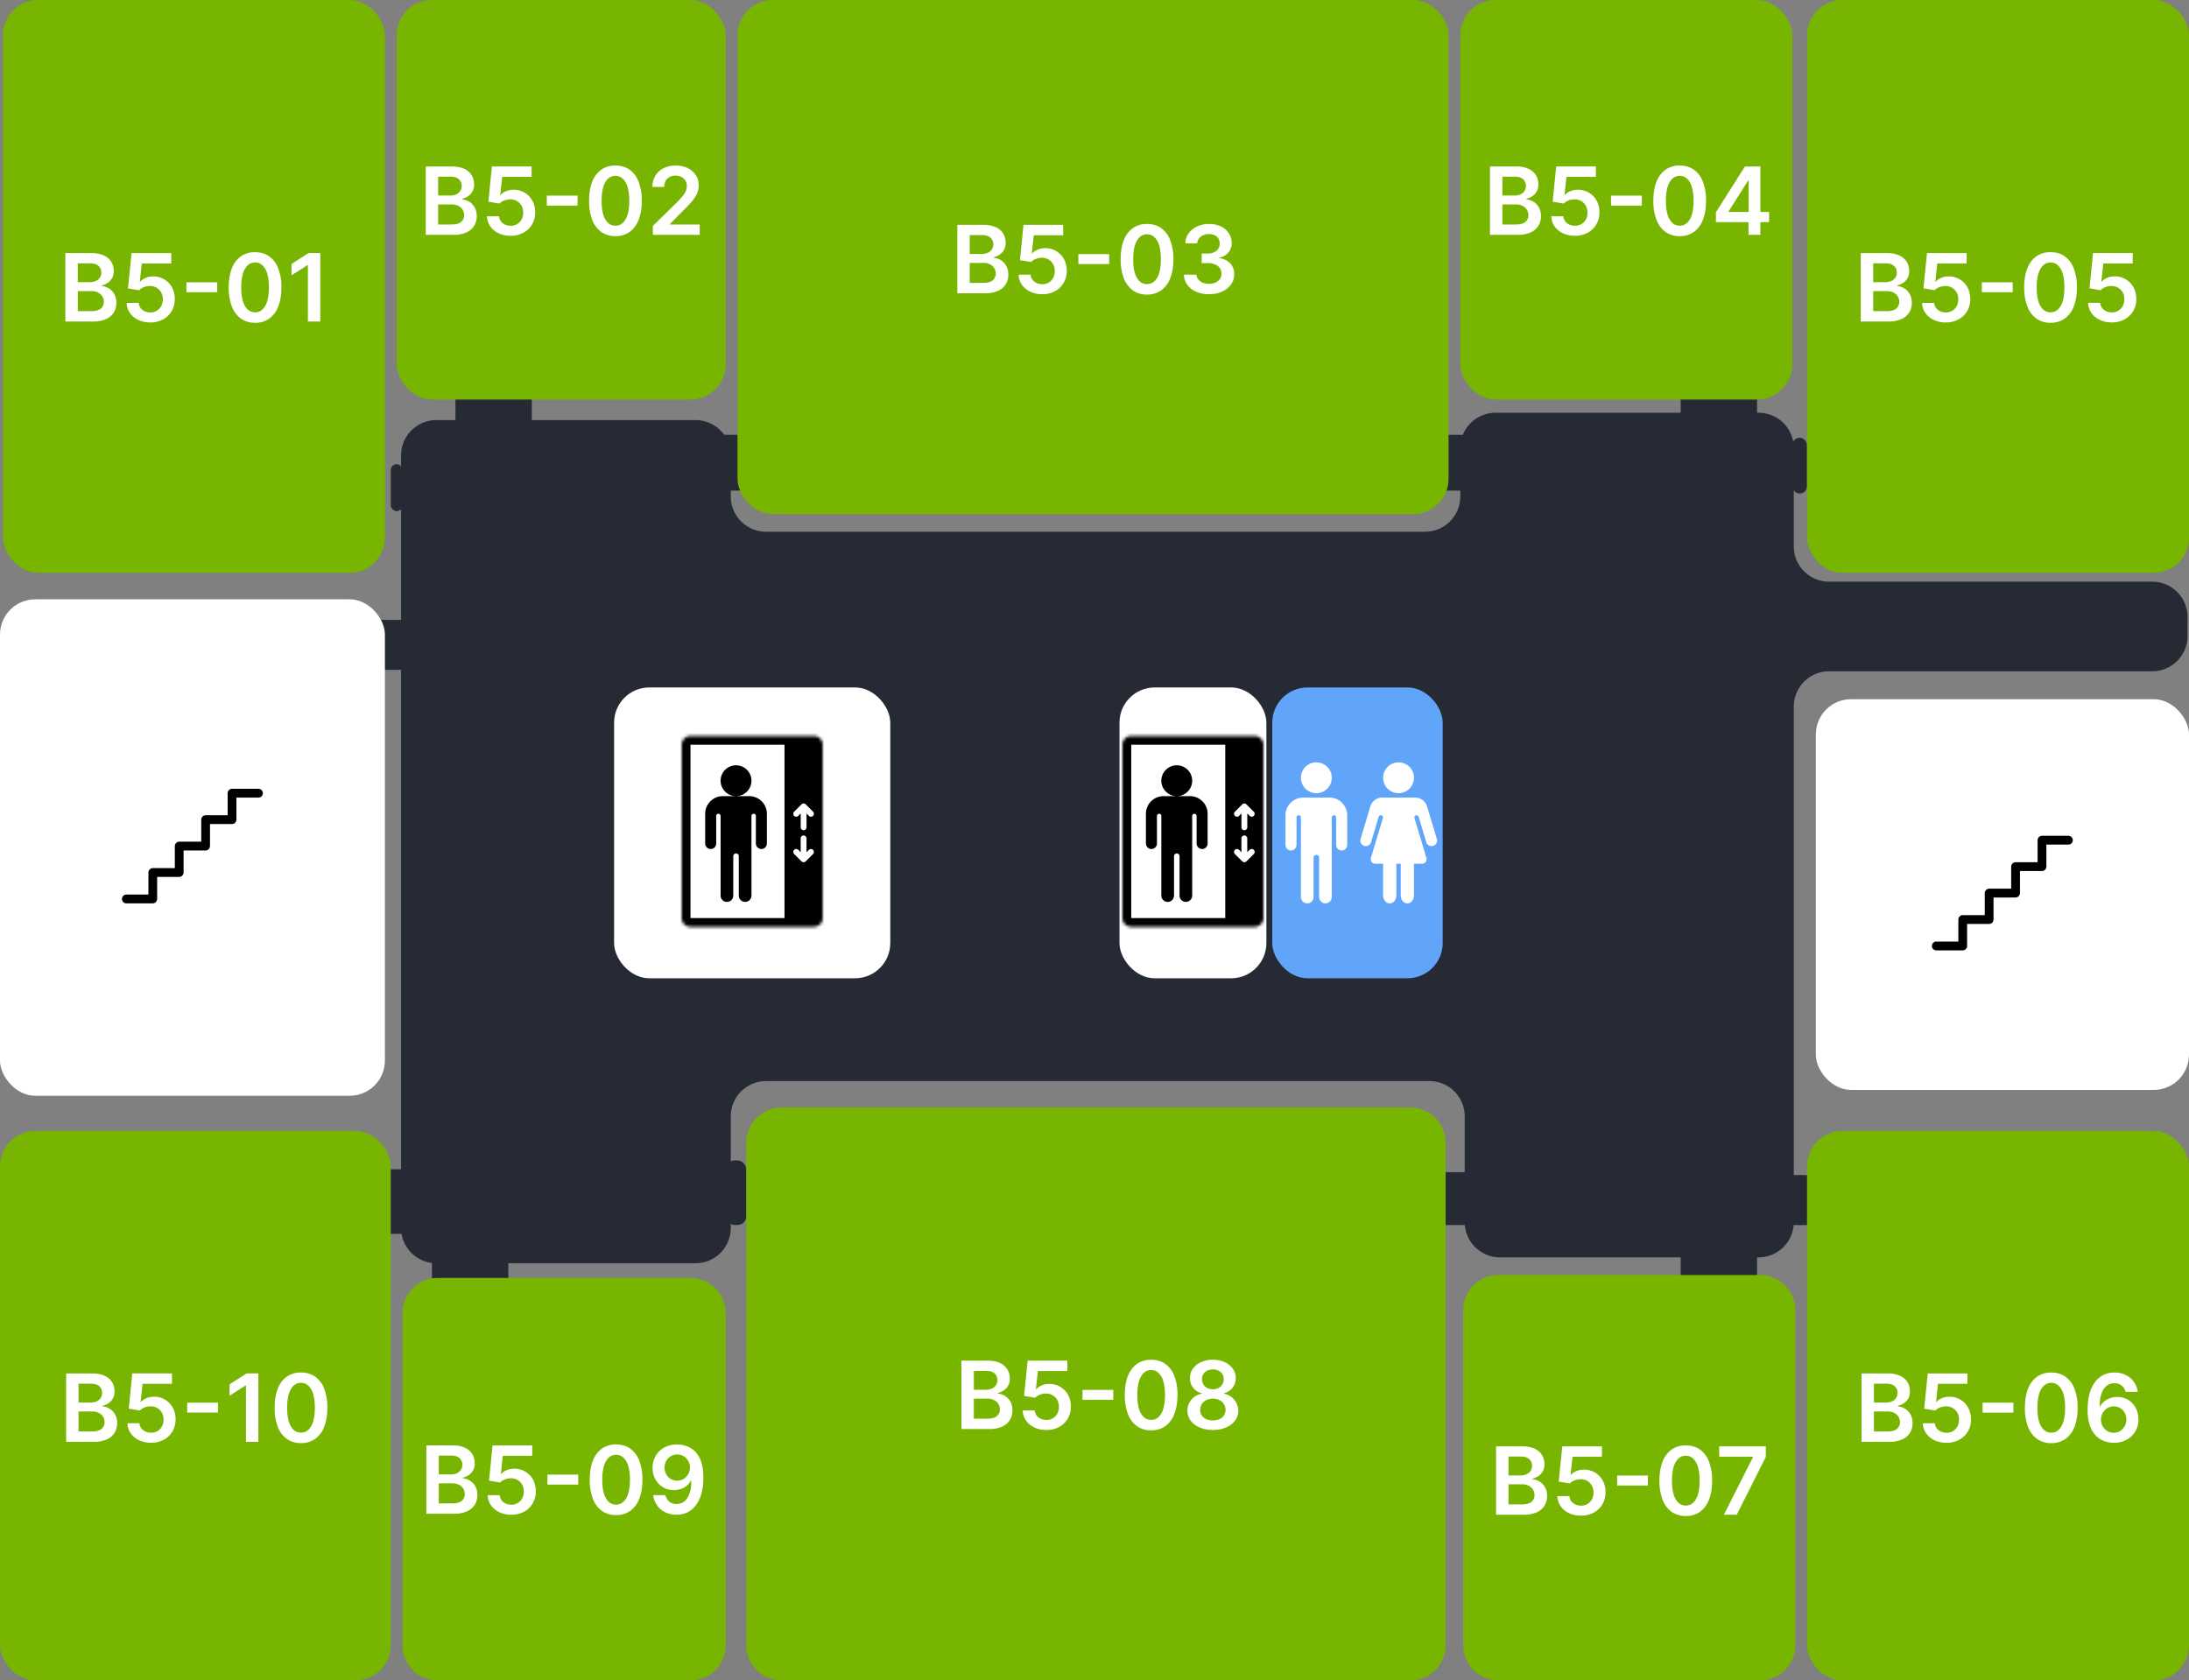 <svg xmlns="http://www.w3.org/2000/svg" width="745" height="572" fill="none" viewBox="0 0 745 572">
  <rect x="0" y="0" width="745" height="572" fill="#808080" stroke="none"/>
  <g>
    <g>
      <path fill="#262A34"
        d="M498.5 416a12 12 0 0 0 12 12h88a12 12 0 0 0 12-12V240.5a12 12 0 0 1 12-12h110a12 12 0 0 0 12-12V210a12 12 0 0 0-12-12h-110a12 12 0 0 1-12-12v-33.5a12 12 0 0 0-12-12H509a12 12 0 0 0-12 12V169a12 12 0 0 1-12 12H260.71a12 12 0 0 1-12-12v-14a12 12 0 0 0-12-12H148.5a12 12 0 0 0-12 12v263a12 12 0 0 0 12 12h88.21a12 12 0 0 0 12-12v-38a12 12 0 0 1 12-12H486.5a12 12 0 0 1 12 12v36Z" />
    </g>
    <g>
      <rect width="5" height="19" x="610" y="149" fill="#262A34" rx="2.5" />
    </g>
    <g>
      <rect width="26" height="14" x="155" y="133" fill="#262A34" rx="3" />
    </g>
    <g>
      <rect width="26" height="14" x="572" y="423" fill="#262A34" rx="3" />
    </g>
    <g>
      <rect width="4" height="16" x="133" y="158" fill="#262A34" rx="2" />
    </g>
    <g>
      <rect width="26" height="11" x="147" y="427" fill="#262A34" rx="3" />
    </g>
    <g>
      <rect width="26" height="15" x="572" y="131" fill="#262A34" rx="3" />
    </g>
    <g>
      <rect width="14" height="19" x="242" y="148" fill="#262A34" rx="3" />
    </g>
    <g>
      <rect width="4" height="17" x="611" y="400" fill="#262A34" rx="2" />
    </g>
    <g>
      <rect width="12" height="17" x="606" y="400" fill="#262A34" rx="3" />
    </g>
    <g>
      <rect width="12" height="22" x="128" y="398" fill="#262A34" rx="3" />
    </g>
    <g>
      <rect width="7" height="22" x="247" y="395" fill="#262A34" rx="3" />
    </g>
    <g>
      <rect width="15" height="18" x="488" y="399" fill="#262A34" rx="3" />
    </g>
    <g>
      <rect width="18" height="19" x="487" y="148" fill="#262A34" rx="3" />
    </g>
    <g>
      <rect width="18" height="17" x="124" y="211" fill="#262A34" rx="3" />
    </g>
    <g data-object="Сокол__r__6059:611">
      <rect width="112" height="136" x="135" fill="#78B500" rx="12" />
      <path fill="#fff"
        d="M144.9 79.94V56.67h8.9c1.68 0 3.08.26 4.2.8a5.6 5.6 0 0 1 2.5 2.14c.57.9.85 1.94.85 3.09a4.59 4.59 0 0 1-2.01 4.06 6.2 6.2 0 0 1-2.06.9v.22a5.28 5.28 0 0 1 4.25 2.7c.48.83.73 1.84.73 3.02 0 1.2-.3 2.29-.88 3.25a5.95 5.95 0 0 1-2.63 2.26 10.4 10.4 0 0 1-4.44.83h-9.42Zm4.2-3.52h4.54c1.53 0 2.64-.3 3.31-.88a2.87 2.87 0 0 0 1.02-2.27 3.48 3.48 0 0 0-1.96-3.18 4.83 4.83 0 0 0-2.25-.5h-4.65v6.83Zm0-9.86h4.18a4.7 4.7 0 0 0 1.97-.4 3.07 3.07 0 0 0 1.89-2.92c0-.9-.33-1.64-.96-2.22-.63-.58-1.57-.88-2.81-.88h-4.26v6.42Zm24.69 13.7a9.37 9.37 0 0 1-4.07-.86 7.26 7.26 0 0 1-2.85-2.36c-.7-1-1.07-2.14-1.12-3.43h4.1a3.2 3.2 0 0 0 1.23 2.34c.75.6 1.66.9 2.7.9a4.07 4.07 0 0 0 3.73-2.15c.38-.67.56-1.44.55-2.3 0-.89-.18-1.67-.56-2.35a4.16 4.16 0 0 0-1.55-1.6 4.3 4.3 0 0 0-2.28-.59c-.7 0-1.38.12-2.05.39-.68.26-1.21.61-1.6 1.04l-3.81-.62 1.21-12h13.5v3.52h-10l-.68 6.17h.14c.43-.5 1.04-.93 1.83-1.26a6.46 6.46 0 0 1 2.59-.51 7.16 7.16 0 0 1 6.38 3.72c.64 1.16.96 2.49.96 3.98 0 1.54-.36 2.91-1.07 4.11a7.56 7.56 0 0 1-2.94 2.83 8.92 8.92 0 0 1-4.34 1.03Zm22.78-13.65V70H186.1v-3.4h10.48Zm12.89 13.77a8.14 8.14 0 0 1-4.82-1.42 9.05 9.05 0 0 1-3.08-4.12 17.74 17.74 0 0 1-1.07-6.51c0-2.54.37-4.7 1.08-6.48a8.9 8.9 0 0 1 3.08-4.1 8.17 8.17 0 0 1 4.8-1.4c1.87 0 3.47.47 4.81 1.4a8.81 8.81 0 0 1 3.08 4.1 17.36 17.36 0 0 1 1.08 6.48c0 2.54-.36 4.72-1.08 6.52a8.88 8.88 0 0 1-3.08 4.11 8.09 8.09 0 0 1-4.8 1.42Zm0-3.55c1.45 0 2.6-.72 3.44-2.15.85-1.44 1.27-3.56 1.27-6.35 0-1.85-.2-3.4-.58-4.66a6.18 6.18 0 0 0-1.63-2.84 3.58 3.58 0 0 0-2.5-.97c-1.45 0-2.6.72-3.44 2.16-.84 1.43-1.26 3.53-1.27 6.3 0 1.86.18 3.42.56 4.69a6.27 6.27 0 0 0 1.63 2.86c.7.64 1.55.96 2.52.96Zm12.74 3.1V76.9l8.08-7.92c.77-.78 1.41-1.47 1.93-2.08.51-.6.9-1.19 1.16-1.76.25-.57.38-1.17.38-1.82a3.32 3.32 0 0 0-1.88-3.11 4.43 4.43 0 0 0-1.98-.43 4.1 4.1 0 0 0-2.01.48c-.58.3-1.02.75-1.34 1.33a4.27 4.27 0 0 0-.47 2.05h-4.01a6.82 6.82 0 0 1 3.8-6.39c1.19-.6 2.55-.9 4.09-.9 1.56 0 2.93.3 4.11.88a6.7 6.7 0 0 1 2.75 2.4c.66 1.02.99 2.18.99 3.48a7 7 0 0 1-.5 2.57c-.33.84-.92 1.77-1.76 2.8-.84 1.01-2 2.25-3.51 3.7L228 76.27v.16h10.14v3.52H222.2Z" />
    </g>
    <g data-object="Сокол__r__2237:45">
      <rect width="242" height="175" x="251" fill="#78B500" rx="12" />
      <path fill="#fff"
        d="M325.81 99.83V76.55h8.91a9.8 9.8 0 0 1 4.2.8 5.6 5.6 0 0 1 2.5 2.15c.56.9.84 1.94.84 3.09a4.6 4.6 0 0 1-2.01 4.06 6.2 6.2 0 0 1-2.05.9v.22a5.28 5.28 0 0 1 4.25 2.7c.48.83.72 1.83.72 3.02a6.2 6.2 0 0 1-.87 3.25 5.95 5.95 0 0 1-2.64 2.26 10.4 10.4 0 0 1-4.43.83h-9.42Zm4.22-3.53h4.53c1.53 0 2.63-.29 3.3-.87a2.87 2.87 0 0 0 1.03-2.27 3.48 3.48 0 0 0-1.97-3.19 4.83 4.83 0 0 0-2.25-.48h-4.64v6.81Zm0-9.85h4.17a4.7 4.7 0 0 0 1.96-.4 3.07 3.07 0 0 0 1.89-2.92c0-.9-.32-1.64-.95-2.22-.63-.59-1.57-.88-2.81-.88h-4.26v6.42Zm24.68 13.7a9.37 9.37 0 0 1-4.07-.86 7.26 7.26 0 0 1-2.85-2.36c-.7-1-1.07-2.15-1.12-3.43h4.1a3.2 3.2 0 0 0 1.23 2.34c.75.6 1.65.9 2.7.9a4.07 4.07 0 0 0 3.73-2.15c.37-.68.56-1.45.55-2.3 0-.89-.18-1.67-.56-2.35a4.16 4.16 0 0 0-1.56-1.6c-.66-.4-1.41-.6-2.27-.6-.7 0-1.38.13-2.05.4a4.2 4.2 0 0 0-1.6 1.04l-3.81-.63 1.21-12h13.5v3.53h-10.01l-.67 6.17h.14a4.72 4.72 0 0 1 1.83-1.26 6.45 6.45 0 0 1 2.59-.52 7.16 7.16 0 0 1 6.38 3.73c.64 1.16.96 2.49.96 3.98 0 1.54-.36 2.9-1.07 4.11a7.56 7.56 0 0 1-2.94 2.83 8.92 8.92 0 0 1-4.35 1.02Zm22.78-13.65v3.38h-10.48V86.5h10.48Zm12.88 13.77a8.14 8.14 0 0 1-4.81-1.42 9.05 9.05 0 0 1-3.08-4.13 17.74 17.74 0 0 1-1.07-6.5c0-2.55.36-4.7 1.08-6.48a8.9 8.9 0 0 1 3.08-4.1 8.16 8.16 0 0 1 4.8-1.4c1.87 0 3.47.46 4.81 1.4a8.8 8.8 0 0 1 3.08 4.1 17.34 17.34 0 0 1 1.08 6.47c0 2.55-.36 4.72-1.08 6.53a8.87 8.87 0 0 1-3.08 4.1 8.08 8.08 0 0 1-4.8 1.43Zm0-3.56c1.46 0 2.6-.71 3.45-2.15.85-1.43 1.27-3.55 1.27-6.35 0-1.85-.2-3.4-.58-4.66a6.17 6.17 0 0 0-1.64-2.84 3.58 3.58 0 0 0-2.5-.96c-1.44 0-2.59.72-3.43 2.16-.84 1.43-1.26 3.53-1.27 6.3 0 1.86.18 3.42.56 4.68a6.27 6.27 0 0 0 1.63 2.87c.7.63 1.54.95 2.51.95Zm21.1 3.43c-1.64 0-3.1-.28-4.37-.84a7.3 7.3 0 0 1-3-2.34 6.06 6.06 0 0 1-1.17-3.46h4.27c.04.63.25 1.17.63 1.64s.88.83 1.51 1.08c.63.26 1.34.39 2.12.39.83 0 1.57-.14 2.21-.43.64-.3 1.15-.7 1.51-1.23.37-.52.54-1.12.54-1.8 0-.71-.18-1.33-.55-1.87-.37-.54-.9-.96-1.61-1.26a6.3 6.3 0 0 0-2.52-.46h-2.06v-3.25h2.06c.8 0 1.51-.14 2.12-.42.61-.28 1.1-.67 1.44-1.18.35-.51.52-1.1.51-1.78a3.1 3.1 0 0 0-.44-1.72 3 3 0 0 0-1.26-1.15 5 5 0 0 0-3.88-.02 3.7 3.7 0 0 0-1.46 1.1 2.8 2.8 0 0 0-.6 1.69h-4.05c.03-1.3.4-2.45 1.13-3.44a7.24 7.24 0 0 1 2.9-2.31 9.6 9.6 0 0 1 4.09-.84c1.55 0 2.9.29 4.04.87a6.6 6.6 0 0 1 2.67 2.33c.63.98.94 2.06.94 3.24.01 1.3-.38 2.4-1.15 3.3a5.44 5.44 0 0 1-3.05 1.73v.18a5.9 5.9 0 0 1 3.76 1.82 5.2 5.2 0 0 1 1.3 3.65c0 1.3-.36 2.47-1.1 3.5a7.38 7.38 0 0 1-3.05 2.4c-1.29.6-2.77.88-4.43.88Z" />
    </g>
    <g data-object="Сокол__r__2237:82">
      <path fill="#78B500"
        d="M137 447a12 12 0 0 1 12-12h86a12 12 0 0 1 12 12v113a12 12 0 0 1-12 12h-86a12 12 0 0 1-12-12V447Z" />
      <path fill="#fff"
        d="M145.11 515.27V492h8.91c1.68 0 3.08.26 4.2.8a5.6 5.6 0 0 1 2.5 2.14c.56.9.84 1.94.84 3.1a4.6 4.6 0 0 1-2.01 4.06 6.2 6.2 0 0 1-2.05.89v.22a5.29 5.29 0 0 1 4.25 2.7c.48.83.72 1.84.72 3.02 0 1.2-.29 2.29-.87 3.25a5.95 5.95 0 0 1-2.64 2.26 10.4 10.4 0 0 1-4.43.83h-9.42Zm4.22-3.52h4.53c1.53 0 2.63-.3 3.3-.88a2.87 2.87 0 0 0 1.03-2.27 3.48 3.48 0 0 0-1.97-3.18 4.84 4.84 0 0 0-2.25-.5h-4.64v6.83Zm0-9.86h4.17a4.7 4.7 0 0 0 1.96-.4 3.07 3.07 0 0 0 1.89-2.92c0-.9-.32-1.64-.95-2.22-.63-.58-1.57-.88-2.81-.88h-4.26v6.42ZM174 515.6a9.36 9.36 0 0 1-4.06-.86 7.25 7.25 0 0 1-2.85-2.36c-.7-1-1.07-2.14-1.12-3.43h4.1c.07.95.48 1.74 1.23 2.34.75.6 1.65.9 2.7.9a4.07 4.07 0 0 0 3.73-2.15c.37-.67.56-1.44.55-2.3 0-.88-.18-1.67-.56-2.35a4.15 4.15 0 0 0-1.56-1.6 4.27 4.27 0 0 0-2.27-.59c-.7 0-1.38.12-2.05.39-.68.26-1.21.61-1.6 1.04l-3.81-.62 1.21-12h13.5v3.52h-10.01l-.67 6.17h.14a4.8 4.8 0 0 1 1.83-1.26 6.45 6.45 0 0 1 2.59-.51 7.17 7.17 0 0 1 6.38 3.72c.64 1.16.96 2.49.96 3.98 0 1.54-.36 2.91-1.07 4.12a7.56 7.56 0 0 1-2.94 2.83 8.92 8.92 0 0 1-4.34 1.02Zm22.79-13.65v3.39h-10.48v-3.39h10.48Zm12.88 13.77a8.14 8.14 0 0 1-4.81-1.42 9.05 9.05 0 0 1-3.09-4.12 17.73 17.73 0 0 1-1.06-6.51c0-2.54.36-4.7 1.08-6.48a8.9 8.9 0 0 1 3.08-4.1 8.16 8.16 0 0 1 4.8-1.4c1.87 0 3.47.47 4.81 1.4a8.8 8.8 0 0 1 3.08 4.1 17.34 17.34 0 0 1 1.08 6.48c0 2.54-.36 4.72-1.08 6.52a8.87 8.87 0 0 1-3.08 4.11 8.09 8.09 0 0 1-4.8 1.42Zm0-3.55c1.46 0 2.6-.72 3.45-2.15.84-1.44 1.27-3.56 1.27-6.35 0-1.85-.2-3.4-.58-4.66a6.17 6.17 0 0 0-1.64-2.84 3.58 3.58 0 0 0-2.5-.97c-1.44 0-2.59.72-3.43 2.16-.84 1.43-1.26 3.53-1.27 6.3 0 1.86.18 3.42.56 4.69a6.27 6.27 0 0 0 1.63 2.86c.7.64 1.54.96 2.51.96Zm20.82-20.48c1.12 0 2.2.2 3.25.59 1.06.38 2.02 1 2.87 1.86a9 9 0 0 1 2.02 3.45c.5 1.44.75 3.22.75 5.34 0 2-.2 3.78-.64 5.36a11.9 11.9 0 0 1-1.83 3.98 8.07 8.07 0 0 1-2.87 2.48 8.25 8.25 0 0 1-3.78.85 8.53 8.53 0 0 1-3.91-.87 7.35 7.35 0 0 1-4.03-5.8h4.15a3.9 3.9 0 0 0 1.3 2.21c.66.54 1.48.81 2.48.81 1.62 0 2.86-.7 3.73-2.1.87-1.4 1.31-3.35 1.31-5.84h-.16a5.97 5.97 0 0 1-3.45 2.83 7.4 7.4 0 0 1-2.37.38 7.04 7.04 0 0 1-6.26-3.66 8.01 8.01 0 0 1-.95-3.9 8 8 0 0 1 1.04-4.07 7.58 7.58 0 0 1 2.95-2.87 8.7 8.7 0 0 1 4.4-1.03Zm.01 3.4a4.18 4.18 0 0 0-3.76 2.22 4.76 4.76 0 0 0 0 4.51 4.14 4.14 0 0 0 3.72 2.2 4.19 4.19 0 0 0 3.1-1.33 4.64 4.64 0 0 0 1.26-3.15c0-.8-.19-1.53-.56-2.2a4.38 4.38 0 0 0-1.54-1.63 4.04 4.04 0 0 0-2.22-.61Z" />
    </g>
    <g data-object="Сокол__r__2237:85">
      <path fill="#78B500"
        d="M254 389a12 12 0 0 1 12-12h214a12 12 0 0 1 12 12v171a12 12 0 0 1-12 12H266a12 12 0 0 1-12-12V389Z" />
      <path fill="#fff"
        d="M327.21 486.44v-23.28h8.91c1.69 0 3.08.27 4.2.8a5.6 5.6 0 0 1 2.5 2.15c.57.9.85 1.94.85 3.09a4.59 4.59 0 0 1-2.01 4.06 6.2 6.2 0 0 1-2.06.9v.22a5.27 5.27 0 0 1 4.25 2.7c.49.82.73 1.83.73 3.01 0 1.2-.3 2.3-.88 3.25a5.96 5.96 0 0 1-2.63 2.27 10.4 10.4 0 0 1-4.44.82h-9.42Zm4.22-3.53h4.53c1.54 0 2.64-.29 3.31-.87a2.87 2.87 0 0 0 1.03-2.28 3.48 3.48 0 0 0-1.97-3.18 4.83 4.83 0 0 0-2.25-.49h-4.65v6.82Zm0-9.85h4.17a4.7 4.7 0 0 0 1.97-.4 3.07 3.07 0 0 0 1.89-2.92c0-.9-.32-1.64-.96-2.23-.63-.58-1.56-.87-2.8-.87h-4.27v6.42Zm24.68 13.7a9.38 9.38 0 0 1-4.07-.86 7.26 7.26 0 0 1-2.85-2.36 6.2 6.2 0 0 1-1.11-3.44h4.09c.07.96.48 1.74 1.23 2.35.75.6 1.66.9 2.71.9a4.08 4.08 0 0 0 3.73-2.15c.37-.68.55-1.45.54-2.31a4.7 4.7 0 0 0-.55-2.34 4.18 4.18 0 0 0-1.56-1.6 4.3 4.3 0 0 0-2.27-.6c-.7 0-1.39.13-2.06.4a4.2 4.2 0 0 0-1.6 1.04l-3.81-.63 1.22-12h13.5v3.52h-10.01l-.68 6.18h.14a4.8 4.8 0 0 1 1.83-1.27 6.46 6.46 0 0 1 2.6-.5 7.16 7.16 0 0 1 6.38 3.72c.63 1.16.95 2.49.95 3.98 0 1.53-.35 2.9-1.07 4.11a7.56 7.56 0 0 1-2.94 2.83 8.92 8.92 0 0 1-4.34 1.02Zm22.78-13.65v3.38h-10.47v-3.38h10.47Zm12.89 13.77a8.14 8.14 0 0 1-4.82-1.42 9.05 9.05 0 0 1-3.08-4.13 17.74 17.74 0 0 1-1.07-6.5c0-2.55.37-4.7 1.08-6.49a8.9 8.9 0 0 1 3.08-4.09 8.17 8.17 0 0 1 4.8-1.4c1.87 0 3.47.46 4.81 1.4a8.8 8.8 0 0 1 3.08 4.1 17.34 17.34 0 0 1 1.08 6.47c0 2.55-.36 4.72-1.08 6.52a8.88 8.88 0 0 1-3.08 4.12 8.09 8.09 0 0 1-4.8 1.42Zm0-3.56c1.45 0 2.6-.71 3.44-2.15.85-1.44 1.27-3.55 1.27-6.35 0-1.85-.19-3.4-.58-4.66a6.18 6.18 0 0 0-1.63-2.84 3.58 3.58 0 0 0-2.5-.96c-1.45 0-2.6.71-3.43 2.15-.85 1.44-1.27 3.54-1.28 6.31 0 1.86.18 3.42.56 4.68a6.27 6.27 0 0 0 1.64 2.87c.7.63 1.54.95 2.5.95Zm21.01 3.43c-1.69 0-3.19-.28-4.5-.85a7.48 7.48 0 0 1-3.07-2.33 5.5 5.5 0 0 1-1.09-3.37c0-.98.2-1.88.64-2.7a6 6 0 0 1 4.23-3.1v-.16a4.93 4.93 0 0 1-2.91-1.83 5.28 5.28 0 0 1-1.1-3.33c0-1.2.33-2.26 1-3.2a6.83 6.83 0 0 1 2.78-2.22 9.45 9.45 0 0 1 4.02-.82c1.5 0 2.82.28 3.99.82a6.82 6.82 0 0 1 2.77 2.22c.69.94 1.03 2 1.03 3.2 0 1.26-.38 2.37-1.13 3.33a4.92 4.92 0 0 1-2.87 1.83v.16a5.99 5.99 0 0 1 4.86 5.8 5.5 5.5 0 0 1-1.11 3.37 7.5 7.5 0 0 1-3.07 2.33c-1.3.57-2.79.85-4.47.85Zm0-3.25a5.4 5.4 0 0 0 2.27-.44 3.44 3.44 0 0 0 2.05-3.16c0-.74-.2-1.4-.58-1.97a3.8 3.8 0 0 0-1.53-1.35 4.81 4.81 0 0 0-2.2-.49c-.84 0-1.58.17-2.24.5-.65.32-1.16.77-1.54 1.35a3.44 3.44 0 0 0-.55 1.96 3.3 3.3 0 0 0 2.03 3.15c.65.3 1.41.45 2.3.45Zm0-10.6c.71 0 1.34-.14 1.89-.43a3.29 3.29 0 0 0 1.8-2.99 3.14 3.14 0 0 0-1.78-2.92 4.16 4.16 0 0 0-1.9-.42c-.74 0-1.4.14-1.95.42a3.07 3.07 0 0 0-1.74 2.92c0 .67.14 1.27.45 1.78.32.51.76.91 1.31 1.2a4 4 0 0 0 1.92.44Z" />
    </g>
    <g data-object="Сокол__r__2237:88">
      <path fill="#78B500"
        d="M498 446a12 12 0 0 1 12-12h89a12 12 0 0 1 12 12v114a12 12 0 0 1-12 12h-89a12 12 0 0 1-12-12V446Z" />
      <path fill="#fff"
        d="M509.17 515.6v-23.27h8.91c1.68 0 3.08.26 4.2.8a5.6 5.6 0 0 1 2.5 2.14c.57.91.85 1.94.85 3.1a4.59 4.59 0 0 1-2.01 4.06c-.62.4-1.3.7-2.06.89v.22a5.28 5.28 0 0 1 4.25 2.7c.49.83.73 1.84.73 3.02 0 1.2-.3 2.29-.88 3.25a5.95 5.95 0 0 1-2.63 2.26 10.4 10.4 0 0 1-4.43.83h-9.43Zm4.22-3.52h4.53c1.54 0 2.64-.3 3.31-.88a2.87 2.87 0 0 0 1.02-2.27 3.48 3.48 0 0 0-1.96-3.18 4.83 4.83 0 0 0-2.25-.5h-4.65v6.83Zm0-9.86h4.17a4.7 4.7 0 0 0 1.97-.4 3.07 3.07 0 0 0 1.89-2.92c0-.9-.32-1.64-.96-2.22-.63-.58-1.57-.88-2.8-.88h-4.27v6.43Zm24.68 13.7a9.38 9.38 0 0 1-4.07-.85 7.25 7.25 0 0 1-2.85-2.37c-.7-1-1.07-2.14-1.12-3.43h4.1c.07.96.49 1.74 1.24 2.34.75.6 1.65.9 2.7.9a4.08 4.08 0 0 0 3.73-2.15c.37-.67.55-1.44.54-2.3a4.64 4.64 0 0 0-.56-2.35 4.17 4.17 0 0 0-1.55-1.6 4.3 4.3 0 0 0-2.27-.59c-.7 0-1.39.12-2.06.39a4.2 4.2 0 0 0-1.6 1.04l-3.81-.62 1.22-12h13.5v3.52h-10.02l-.67 6.17h.14c.43-.5 1.04-.93 1.83-1.26a6.45 6.45 0 0 1 2.6-.51 7.16 7.16 0 0 1 6.38 3.73c.63 1.15.95 2.48.95 3.97 0 1.54-.35 2.91-1.07 4.12a7.54 7.54 0 0 1-2.94 2.82 8.92 8.92 0 0 1-4.34 1.03Zm22.78-13.65v3.39h-10.47v-3.39h10.47Zm12.89 13.77a8.14 8.14 0 0 1-4.82-1.42 9.05 9.05 0 0 1-3.08-4.12 17.74 17.74 0 0 1-1.07-6.51c0-2.54.37-4.7 1.08-6.48a8.9 8.9 0 0 1 3.08-4.1 8.17 8.17 0 0 1 4.8-1.4c1.87 0 3.47.47 4.81 1.4a8.8 8.8 0 0 1 3.08 4.1 17.34 17.34 0 0 1 1.08 6.48c0 2.54-.36 4.72-1.08 6.52a8.87 8.87 0 0 1-3.08 4.11 8.09 8.09 0 0 1-4.8 1.42Zm0-3.55c1.45 0 2.6-.72 3.44-2.15.85-1.44 1.27-3.56 1.27-6.35 0-1.85-.19-3.4-.58-4.66a6.19 6.19 0 0 0-1.63-2.84 3.58 3.58 0 0 0-2.5-.97c-1.45 0-2.6.72-3.44 2.16-.84 1.43-1.26 3.53-1.27 6.3 0 1.86.18 3.42.56 4.69a6.27 6.27 0 0 0 1.64 2.86c.7.64 1.54.96 2.5.96Zm12.97 3.11 9.9-19.6v-.15h-11.5v-3.52h15.86v3.6l-9.89 19.67h-4.37Z" />
    </g>
    <g data-object="Сокол__r__6059:599">
      <rect width="130" height="187" x="615" y="385" fill="#78B500" rx="12" />
      <path fill="#fff"
        d="M633.56 490.8v-23.28h8.9a9.6 9.6 0 0 1 4.2.8 5.6 5.6 0 0 1 2.51 2.14c.56.91.84 1.94.84 3.1a4.57 4.57 0 0 1-2.01 4.06 6.2 6.2 0 0 1-2.06.89v.22c.83.05 1.62.3 2.38.77.76.45 1.39 1.1 1.87 1.93.49.83.73 1.84.73 3.02 0 1.2-.3 2.29-.87 3.25a5.95 5.95 0 0 1-2.64 2.26 10.4 10.4 0 0 1-4.43.83h-9.42Zm4.21-3.53h4.54c1.53 0 2.63-.3 3.3-.88a2.87 2.87 0 0 0 1.03-2.27 3.48 3.48 0 0 0-1.97-3.18 4.83 4.83 0 0 0-2.25-.49h-4.65v6.82Zm0-9.85h4.17a4.7 4.7 0 0 0 1.97-.4 3.07 3.07 0 0 0 1.89-2.92c0-.9-.32-1.65-.96-2.23-.63-.58-1.56-.87-2.8-.87h-4.27v6.42Zm24.68 13.69a9.38 9.38 0 0 1-4.07-.85 7.26 7.26 0 0 1-2.85-2.37c-.7-1-1.07-2.14-1.11-3.43h4.09c.08.96.49 1.74 1.24 2.34.75.6 1.65.9 2.7.9a4.07 4.07 0 0 0 3.73-2.15c.37-.67.55-1.44.55-2.3 0-.88-.18-1.66-.56-2.35a4.16 4.16 0 0 0-1.56-1.6 4.3 4.3 0 0 0-2.27-.59c-.7 0-1.38.12-2.06.39a4.2 4.2 0 0 0-1.6 1.04l-3.8-.62 1.2-12h13.5v3.52h-10l-.67 6.17h.13c.44-.5 1.05-.93 1.83-1.26a6.46 6.46 0 0 1 2.6-.51 7.16 7.16 0 0 1 6.38 3.73c.64 1.15.95 2.48.95 3.97a7.57 7.57 0 0 1-4.01 6.94 8.92 8.92 0 0 1-4.34 1.03Zm22.79-13.65v3.39h-10.48v-3.39h10.48Zm12.88 13.77a8.14 8.14 0 0 1-4.82-1.42 9.06 9.06 0 0 1-3.08-4.12 17.73 17.73 0 0 1-1.07-6.51c.01-2.54.37-4.7 1.08-6.48a8.91 8.91 0 0 1 3.08-4.1 8.17 8.17 0 0 1 4.81-1.4c1.86 0 3.47.47 4.8 1.4a8.81 8.81 0 0 1 3.09 4.1 17.35 17.35 0 0 1 1.08 6.48c0 2.54-.36 4.72-1.08 6.52a8.87 8.87 0 0 1-3.08 4.11 8.08 8.08 0 0 1-4.81 1.42Zm0-3.55c1.45 0 2.6-.72 3.44-2.15.85-1.44 1.28-3.56 1.28-6.35 0-1.85-.2-3.4-.58-4.66a6.18 6.18 0 0 0-1.64-2.84 3.58 3.58 0 0 0-2.5-.97c-1.45 0-2.6.72-3.43 2.16-.84 1.43-1.27 3.53-1.28 6.3 0 1.86.18 3.42.56 4.69a6.27 6.27 0 0 0 1.64 2.86c.7.64 1.54.96 2.51.96Zm21.26 3.43c-1.11 0-2.2-.2-3.26-.58a7.66 7.66 0 0 1-2.86-1.88 9.21 9.21 0 0 1-2.02-3.46 16.4 16.4 0 0 1-.74-5.38c0-1.99.21-3.76.63-5.33a11.8 11.8 0 0 1 1.83-3.95 8.08 8.08 0 0 1 2.88-2.48 8.29 8.29 0 0 1 3.78-.85 8.5 8.5 0 0 1 3.89.86 7.33 7.33 0 0 1 4.04 5.73h-4.14c-.22-.9-.65-1.6-1.31-2.14a3.76 3.76 0 0 0-2.48-.8c-1.61 0-2.85.7-3.73 2.1-.86 1.4-1.3 3.33-1.3 5.77h.16c.37-.66.85-1.24 1.44-1.71a7.07 7.07 0 0 1 4.38-1.5 6.99 6.99 0 0 1 6.26 3.67 7.8 7.8 0 0 1 .94 3.9 7.59 7.59 0 0 1-3.99 6.99 8.83 8.83 0 0 1-4.4 1.04Zm-.02-3.41c.83 0 1.56-.2 2.22-.6a4.55 4.55 0 0 0 2.1-3.92c0-.84-.17-1.59-.55-2.26a4.16 4.16 0 0 0-3.71-2.2 4.2 4.2 0 0 0-3.1 1.33 4.58 4.58 0 0 0 .82 7.04c.66.4 1.4.61 2.22.61Z" />
    </g>
    <g data-object="Сокол__s__2370:252">
      <rect width="131" height="169" y="204" fill="#fff" rx="12" />
      <g clip-path="url(#a)">
        <path fill="#000"
          d="M87.95 271.5h-7.49v7.5c0 .13-.01.22-.04.28a1.48 1.48 0 0 1-1.46 1.22h-7.49v7.5c0 .13-.01.22-.05.28a1.48 1.48 0 0 1-1.45 1.22h-7.49v7.5c0 .13-.02.22-.05.28a1.48 1.48 0 0 1-1.45 1.22h-7.5v7.5c0 .13 0 .22-.04.28A1.48 1.48 0 0 1 52 307.5h-9c-.4 0-.75-.15-1.05-.44a1.5 1.5 0 0 1 0-2.12c.3-.3.65-.44 1.06-.44h7.5V297c0-.13 0-.22.04-.28.06-.35.23-.63.51-.87.28-.23.6-.35.94-.35h7.5V288c0-.13 0-.22.04-.28.06-.35.23-.63.51-.87.29-.23.6-.35.94-.35h7.5V279c0-.1 0-.19.04-.28.06-.35.23-.63.52-.87.28-.23.59-.35.93-.35h7.5V270c0-.13.01-.22.04-.28a1.48 1.48 0 0 1 1.45-1.22h9c.4 0 .75.15 1.05.44a1.5 1.5 0 0 1 0 2.12c-.3.3-.65.44-1.06.44Z" />
      </g>
    </g>
    <g data-object="Сокол__e__2370:292">
      <rect width="94" height="99" x="209" y="234" fill="#fff" rx="12" />
      <g>
        <g>
          <mask id="b" fill="#fff">
            <path
              d="M232 253.5a3 3 0 0 1 3-3h42a3 3 0 0 1 3 3v59a3 3 0 0 1-3 3h-42a3 3 0 0 1-3-3v-59Z" />
          </mask>
          <path fill="#000"
            d="M229 253.5a6 6 0 0 1 6-6h52a6 6 0 0 1 6 6h-64Zm64 59a6 6 0 0 1-6 6h-52a6 6 0 0 1-6-6h64Zm-58 6a6 6 0 0 1-6-6v-59a6 6 0 0 1 6-6v71Zm52-71a6 6 0 0 1 6 6v59a6 6 0 0 1-6 6l-20-6v-59l20-6Z"
            mask="url(#b)" />
        </g>
        <path fill="#fff"
          d="m271.71 277.7.8-.8v4.6a1 1 0 1 0 1.99 0v-4.6l.79.8a.99.99 0 0 0 1.09.23 1 1 0 0 0 .32-1.64l-2.5-2.5a.87.87 0 0 0-.32-.22 1 1 0 0 0-.76 0 1 1 0 0 0-.33.22l-2.5 2.5a1 1 0 0 0 1.42 1.42Zm3.58 11.59-.8.8v-4.6a1 1 0 1 0-1.99 0v4.6l-.79-.8a1.01 1.01 0 0 0-1.1-.22 1.01 1.01 0 0 0-.53 1.31c.05.13.12.24.21.33l2.5 2.5c.1.1.2.16.33.21a.93.93 0 0 0 .76 0c.12-.05.23-.12.33-.21l2.5-2.5a1 1 0 0 0-1.42-1.42Z" />
        <path fill="#000"
          d="M250.5 271a5.25 5.25 0 1 0 0-10.5 5.25 5.25 0 0 0 0 10.5Zm4.5 0h-9a6.01 6.01 0 0 0-6 6v10.08a1.9 1.9 0 0 0 1.8 1.92 1.88 1.88 0 0 0 1.95-1.88v-9.35a.77.77 0 0 1 .7-.77.74.74 0 0 1 .74.45c.04.1.06.2.06.3v27.1a2.15 2.15 0 1 0 4.31 0v-13.38a.96.96 0 0 1 .88-.97.93.93 0 0 1 1 .94v13.4a2.15 2.15 0 1 0 4.31 0v-27.06a.77.77 0 0 1 .7-.78.74.74 0 0 1 .74.45c.04.1.06.2.06.3v9.33a1.9 1.9 0 0 0 1.8 1.92 1.88 1.88 0 0 0 1.95-1.88V277a6.01 6.01 0 0 0-6-6Z" />
      </g>
    </g>
    <g data-object="Сокол__s__2370:255">
      <rect width="127" height="133" x="618" y="238" fill="#fff" rx="12" />
      <g clip-path="url(#c)">
        <path fill="#000"
          d="M703.96 287.5h-7.5v7.5c0 .13-.01.22-.05.28a1.47 1.47 0 0 1-1.45 1.22h-7.49v7.5c0 .13-.01.22-.05.28a1.48 1.48 0 0 1-1.45 1.22h-7.49v7.5c0 .13-.02.22-.05.28-.06.35-.22.63-.49.87a1.4 1.4 0 0 1-.96.35h-7.5v7.5c0 .13 0 .22-.04.28a1.48 1.48 0 0 1-1.45 1.22h-9c-.4 0-.75-.15-1.04-.44-.3-.3-.45-.65-.45-1.06 0-.4.15-.76.45-1.06.3-.3.64-.44 1.05-.44h7.5V313c0-.13 0-.22.04-.28.06-.35.23-.63.51-.87.28-.23.6-.35.94-.35h7.5V304c0-.13 0-.22.04-.28.06-.35.23-.63.51-.87.29-.23.6-.35.94-.35h7.5V295c0-.1 0-.19.04-.28.06-.35.24-.63.52-.87.28-.23.59-.35.93-.35h7.5V286c0-.13.01-.22.04-.28a1.48 1.48 0 0 1 1.45-1.22h9c.4 0 .75.15 1.05.44a1.5 1.5 0 0 1 0 2.12c-.3.3-.65.44-1.05.44Z" />
      </g>
    </g>
    <g data-object="Сокол__e__2370:322">
      <rect width="50" height="99" x="381" y="234" fill="#fff" rx="12" />
      <g>
        <g>
          <mask id="d" fill="#fff">
            <path
              d="M382 253.5a3 3 0 0 1 3-3h42a3 3 0 0 1 3 3v59a3 3 0 0 1-3 3h-42a3 3 0 0 1-3-3v-59Z" />
          </mask>
          <path fill="#000"
            d="M379 253.5a6 6 0 0 1 6-6h52a6 6 0 0 1 6 6h-64Zm64 59a6 6 0 0 1-6 6h-52a6 6 0 0 1-6-6h64Zm-58 6a6 6 0 0 1-6-6v-59a6 6 0 0 1 6-6v71Zm52-71a6 6 0 0 1 6 6v59a6 6 0 0 1-6 6l-20-6v-59l20-6Z"
            mask="url(#d)" />
        </g>
        <path fill="#fff"
          d="m421.71 277.7.8-.8v4.6a1 1 0 1 0 1.99 0v-4.6l.79.8a.99.99 0 0 0 1.09.23 1 1 0 0 0 .32-1.64l-2.5-2.5a.87.87 0 0 0-.32-.22 1 1 0 0 0-.76 0 1 1 0 0 0-.33.22l-2.5 2.5a1 1 0 0 0 1.42 1.42Zm3.58 11.59-.8.8v-4.6a1 1 0 1 0-1.99 0v4.6l-.79-.8a1.01 1.01 0 0 0-1.1-.22 1.01 1.01 0 0 0-.53 1.31c.05.13.12.24.21.33l2.5 2.5c.1.1.2.16.33.21a.93.93 0 0 0 .76 0c.12-.05.23-.12.33-.21l2.5-2.5a1 1 0 0 0-1.42-1.42Z" />
        <path fill="#000"
          d="M400.5 271a5.25 5.25 0 1 0 0-10.5 5.25 5.25 0 0 0 0 10.5Zm4.5 0h-9a6.01 6.01 0 0 0-6 6v10.08a1.9 1.9 0 0 0 1.8 1.92 1.88 1.88 0 0 0 1.95-1.88v-9.35a.77.77 0 0 1 .7-.77.74.74 0 0 1 .74.45c.04.1.06.2.06.3v27.1a2.15 2.15 0 1 0 4.31 0v-13.38a.96.96 0 0 1 .88-.97.93.93 0 0 1 1 .94v13.4a2.15 2.15 0 1 0 4.31 0v-27.06a.77.77 0 0 1 .7-.78.74.74 0 0 1 .74.45c.04.1.06.2.06.3v9.33a1.9 1.9 0 0 0 1.8 1.92 1.88 1.88 0 0 0 1.95-1.88V277a6.01 6.01 0 0 0-6-6Z" />
      </g>
    </g>
    <g data-object="Сокол__t__2370:330">
      <rect width="58" height="99" x="433" y="234" fill="#60A5FA" rx="12" />
      <g fill="#fff" clip-path="url(#e)">
        <path
          d="M448 270a5.25 5.25 0 1 0 0-10.5 5.25 5.25 0 0 0 0 10.5Zm4.5 1.5h-9a6.01 6.01 0 0 0-6 6v10.08a1.9 1.9 0 0 0 1.8 1.92 1.88 1.88 0 0 0 1.95-1.88v-9.35a.77.77 0 0 1 .7-.77.74.74 0 0 1 .74.45c.04.1.06.2.06.3v27.1a2.15 2.15 0 1 0 4.31 0v-13.38a.96.96 0 0 1 .88-.97.93.93 0 0 1 1 .94v13.4a2.15 2.15 0 1 0 4.31 0v-27.06a.77.77 0 0 1 .7-.78.74.74 0 0 1 .74.45c.04.1.06.2.06.3v9.33a1.9 1.9 0 0 0 1.8 1.92 1.88 1.88 0 0 0 1.95-1.88V277.5a6.01 6.01 0 0 0-6-6Z" />
      </g>
      <g fill="#fff" clip-path="url(#f)">
        <path
          d="M475.98 270a5.25 5.25 0 1 0 0-10.5 5.25 5.25 0 0 0 0 10.5ZM489 285.55l-.97-3.22v-.01l-2.1-7.02h-.01l-.24-.8a4.21 4.21 0 0 0-4.03-3H470.4a4.2 4.2 0 0 0-4.03 3l-.24.8-2.1 7.02-.98 3.23a1.9 1.9 0 0 0 1.18 2.36 1.89 1.89 0 0 0 2.05-.58c.16-.19.28-.41.35-.66l2.4-7.99.2-.68a.75.75 0 0 1 .83-.48.75.75 0 0 1 .63.73c0 .05 0 .1-.02.15l-4.1 13.67a1.48 1.48 0 0 0 .24 1.32 1.5 1.5 0 0 0 1.2.61h2.72v10.75c0 1.55.98 2.75 2.25 2.75 1.26 0 2.25-1.2 2.25-2.75V294h1.5v10.75c0 1.55.98 2.75 2.25 2.75 1.26 0 2.25-1.2 2.25-2.75V294h2.8a1.51 1.51 0 0 0 1.21-.6 1.5 1.5 0 0 0 .24-1.33l-4.1-13.67a.75.75 0 0 1 1.12-.8c.14.1.26.24.32.4l.2.68 2.4 8a1.87 1.87 0 0 0 2.4 1.23 1.9 1.9 0 0 0 1.18-2.36Z" />
      </g>
    </g>
    <g data-object="Сокол__r__6059:602">
      <rect width="133" height="187" y="385" fill="#78B500" rx="12" />
      <path fill="#fff"
        d="M22.51 490.8v-23.28h8.91c1.68 0 3.08.26 4.2.8a5.6 5.6 0 0 1 2.5 2.14c.57.91.85 1.94.85 3.1a4.58 4.58 0 0 1-2.01 4.06 6.2 6.2 0 0 1-2.06.89v.22a5 5 0 0 1 2.37.77 5.2 5.2 0 0 1 1.88 1.93c.48.83.73 1.84.73 3.02 0 1.2-.3 2.29-.88 3.25a5.95 5.95 0 0 1-2.64 2.26 10.4 10.4 0 0 1-4.43.83h-9.42Zm4.22-3.53h4.53c1.53 0 2.63-.3 3.3-.88a2.87 2.87 0 0 0 1.03-2.27 3.48 3.48 0 0 0-1.96-3.18 4.83 4.83 0 0 0-2.25-.49h-4.65v6.82Zm0-9.85h4.17a4.7 4.7 0 0 0 1.96-.4 3.07 3.07 0 0 0 1.89-2.92c0-.9-.32-1.65-.95-2.23-.63-.58-1.57-.87-2.81-.87h-4.26v6.42ZM51.4 491.1a9.38 9.38 0 0 1-4.07-.85 7.25 7.25 0 0 1-2.85-2.37c-.7-1-1.07-2.14-1.12-3.43h4.1c.07.96.48 1.74 1.23 2.34.75.6 1.65.9 2.7.9a4.07 4.07 0 0 0 3.73-2.15c.37-.67.56-1.44.55-2.3 0-.88-.18-1.66-.56-2.35a4.16 4.16 0 0 0-1.55-1.6 4.3 4.3 0 0 0-2.28-.59c-.7 0-1.38.12-2.05.39a4.2 4.2 0 0 0-1.6 1.04l-3.81-.62 1.21-12h13.5v3.52h-10l-.68 6.17H48c.43-.5 1.04-.93 1.83-1.26a6.45 6.45 0 0 1 2.59-.51 7.16 7.16 0 0 1 6.38 3.73c.64 1.15.96 2.48.96 3.97 0 1.54-.36 2.91-1.07 4.12a7.56 7.56 0 0 1-2.94 2.83 8.92 8.92 0 0 1-4.34 1.02Zm22.78-13.65v3.39H63.71v-3.39H74.2Zm13.75-9.94v23.27h-4.22v-19.17h-.13l-5.45 3.48v-3.87l5.79-3.71h4Zm14.5 23.71a8.14 8.14 0 0 1-4.8-1.42 9.05 9.05 0 0 1-3.09-4.12 17.73 17.73 0 0 1-1.07-6.51c.01-2.54.37-4.7 1.08-6.48a8.91 8.91 0 0 1 3.08-4.1 8.17 8.17 0 0 1 4.8-1.4c1.87 0 3.48.47 4.82 1.4a8.81 8.81 0 0 1 3.07 4.1 17.34 17.34 0 0 1 1.09 6.48c0 2.54-.36 4.72-1.09 6.52a8.87 8.87 0 0 1-3.07 4.11 8.08 8.08 0 0 1-4.81 1.42Zm0-3.55c1.46 0 2.61-.72 3.45-2.15.85-1.44 1.28-3.56 1.28-6.35 0-1.85-.2-3.4-.59-4.66a6.17 6.17 0 0 0-1.63-2.84 3.58 3.58 0 0 0-2.5-.97c-1.45 0-2.6.72-3.43 2.16-.84 1.43-1.27 3.53-1.28 6.3 0 1.86.18 3.42.56 4.69a6.27 6.27 0 0 0 1.64 2.86c.7.64 1.54.96 2.5.96Z" />
    </g>
    <g data-object="Сокол__r__6059:605">
      <rect width="130" height="195" x="615" fill="#78B500" rx="12" />
      <path fill="#fff"
        d="M633.3 109.44V86.16h8.92c1.68 0 3.08.27 4.19.8a5.6 5.6 0 0 1 2.51 2.15c.56.9.84 1.93.84 3.09a4.58 4.58 0 0 1-2.01 4.06 6.2 6.2 0 0 1-2.06.9v.22a5.27 5.27 0 0 1 4.25 2.7c.49.82.73 1.83.73 3.01 0 1.2-.3 2.3-.87 3.25a5.96 5.96 0 0 1-2.64 2.27 10.4 10.4 0 0 1-4.43.83h-9.42Zm4.22-3.53h4.54c1.53 0 2.63-.29 3.3-.87a2.87 2.87 0 0 0 1.03-2.28 3.48 3.48 0 0 0-1.97-3.18 4.84 4.84 0 0 0-2.25-.49h-4.65v6.82Zm0-9.85h4.17a4.7 4.7 0 0 0 1.97-.4 3.07 3.07 0 0 0 1.89-2.92c0-.9-.32-1.64-.96-2.23-.63-.58-1.56-.87-2.8-.87h-4.27v6.42Zm24.68 13.7a9.38 9.38 0 0 1-4.07-.86 7.26 7.26 0 0 1-2.85-2.36 6.2 6.2 0 0 1-1.11-3.44h4.09c.08.96.49 1.74 1.24 2.35.75.6 1.65.9 2.7.9a4.08 4.08 0 0 0 3.73-2.15c.37-.68.55-1.45.55-2.31 0-.88-.18-1.66-.56-2.34a4.17 4.17 0 0 0-1.56-1.6 4.3 4.3 0 0 0-2.27-.6c-.7 0-1.38.13-2.06.4-.67.26-1.2.6-1.6 1.04l-3.8-.63 1.2-12h13.5v3.52h-10l-.67 6.18h.13a5 5 0 0 1 1.83-1.27 6.46 6.46 0 0 1 2.6-.5 7.16 7.16 0 0 1 6.38 3.72c.64 1.16.95 2.48.95 3.98a7.56 7.56 0 0 1-4.01 6.94 8.92 8.92 0 0 1-4.34 1.02ZM685 96.1v3.38h-10.5V96.1h10.48Zm12.88 13.77a8.14 8.14 0 0 1-4.82-1.42 9.06 9.06 0 0 1-3.08-4.13 17.74 17.74 0 0 1-1.07-6.5c.01-2.55.37-4.7 1.08-6.49a8.9 8.9 0 0 1 3.08-4.09 8.16 8.16 0 0 1 4.81-1.4c1.86 0 3.47.46 4.8 1.4a8.8 8.8 0 0 1 3.09 4.1 17.34 17.34 0 0 1 1.08 6.47c0 2.55-.36 4.72-1.08 6.52a8.88 8.88 0 0 1-3.08 4.12 8.09 8.09 0 0 1-4.81 1.42Zm0-3.56c1.45 0 2.6-.71 3.44-2.15.85-1.44 1.28-3.55 1.28-6.35 0-1.85-.2-3.4-.58-4.66a6.18 6.18 0 0 0-1.64-2.84 3.58 3.58 0 0 0-2.5-.96c-1.45 0-2.6.71-3.43 2.15-.84 1.44-1.27 3.54-1.28 6.31 0 1.86.18 3.42.56 4.68a6.27 6.27 0 0 0 1.64 2.87c.7.63 1.54.95 2.51.95Zm20.83 3.43a9.38 9.38 0 0 1-4.07-.85 7.26 7.26 0 0 1-2.85-2.36 6.2 6.2 0 0 1-1.11-3.44h4.09c.08.96.49 1.74 1.24 2.35.75.6 1.65.9 2.7.9a4.08 4.08 0 0 0 3.73-2.15c.37-.68.55-1.45.55-2.31 0-.88-.18-1.66-.56-2.34a4.17 4.17 0 0 0-1.56-1.6 4.3 4.3 0 0 0-2.27-.6c-.7 0-1.38.13-2.06.4-.67.26-1.2.6-1.6 1.04l-3.8-.63 1.2-12h13.5v3.52h-10l-.67 6.18h.13a5 5 0 0 1 1.83-1.27 6.46 6.46 0 0 1 2.6-.5 7.16 7.16 0 0 1 6.38 3.72c.64 1.16.95 2.48.95 3.98a7.56 7.56 0 0 1-4.01 6.94 8.92 8.92 0 0 1-4.34 1.02Z" />
    </g>
    <g data-object="Сокол__r__6059:608">
      <rect width="113" height="136" x="497" fill="#78B500" rx="12" />
      <path fill="#fff"
        d="M507.1 79.94V56.67h8.9a9.6 9.6 0 0 1 4.2.8 5.6 5.6 0 0 1 2.51 2.14c.56.9.84 1.94.84 3.09a4.58 4.58 0 0 1-2.01 4.06 6.2 6.2 0 0 1-2.06.9v.22a5.28 5.28 0 0 1 4.25 2.7c.49.83.73 1.84.73 3.02 0 1.2-.3 2.29-.88 3.25a5.95 5.95 0 0 1-2.63 2.26 10.4 10.4 0 0 1-4.43.83h-9.42Zm4.21-3.52h4.54c1.53 0 2.63-.3 3.3-.88a2.87 2.87 0 0 0 1.03-2.27 3.48 3.48 0 0 0-1.97-3.18 4.83 4.83 0 0 0-2.25-.5h-4.65v6.83Zm0-9.86h4.17a4.7 4.7 0 0 0 1.97-.4 3.08 3.08 0 0 0 1.89-2.92c0-.9-.32-1.64-.96-2.22-.63-.58-1.56-.88-2.8-.88h-4.27v6.42ZM536 80.26a9.37 9.37 0 0 1-4.07-.86 7.25 7.25 0 0 1-2.85-2.36c-.7-1-1.07-2.14-1.11-3.43h4.09c.07.95.49 1.73 1.24 2.34.75.6 1.65.9 2.7.9a4.07 4.07 0 0 0 3.73-2.15c.37-.67.55-1.44.54-2.3a4.62 4.62 0 0 0-.55-2.35 4.17 4.17 0 0 0-1.56-1.6 4.3 4.3 0 0 0-2.27-.59c-.7 0-1.38.12-2.06.39a4.2 4.2 0 0 0-1.6 1.04l-3.8-.62 1.2-12h13.5v3.52h-10l-.67 6.17h.13c.43-.5 1.04-.93 1.83-1.26a6.45 6.45 0 0 1 2.6-.51 7.16 7.16 0 0 1 6.38 3.72c.63 1.16.95 2.49.95 3.98 0 1.54-.35 2.91-1.07 4.11a7.55 7.55 0 0 1-2.94 2.83 8.92 8.92 0 0 1-4.34 1.03Zm22.78-13.65V70H548.3v-3.4h10.48Zm12.89 13.77a8.14 8.14 0 0 1-4.82-1.42 9.05 9.05 0 0 1-3.08-4.12 17.74 17.74 0 0 1-1.07-6.51c.01-2.54.37-4.7 1.08-6.48a8.91 8.91 0 0 1 3.08-4.1 8.16 8.16 0 0 1 4.8-1.4c1.87 0 3.48.47 4.82 1.4a8.8 8.8 0 0 1 3.07 4.1 17.34 17.34 0 0 1 1.09 6.48c0 2.54-.37 4.72-1.09 6.52a8.87 8.87 0 0 1-3.07 4.11 8.09 8.09 0 0 1-4.81 1.42Zm0-3.55c1.45 0 2.6-.72 3.44-2.15.85-1.44 1.27-3.56 1.27-6.35 0-1.85-.19-3.4-.58-4.66a6.18 6.18 0 0 0-1.63-2.84 3.58 3.58 0 0 0-2.5-.97c-1.45 0-2.6.72-3.43 2.16-.84 1.43-1.27 3.53-1.28 6.3 0 1.86.18 3.42.56 4.69a6.27 6.27 0 0 0 1.64 2.86c.7.64 1.54.96 2.5.96Zm12.32-1.2v-3.36l9.88-15.6h2.79v4.77h-1.7l-6.65 10.53v.19h13.78v3.46h-18.1Zm11.1 4.3V74.6l.05-1.5V56.67h3.98v23.27h-4.03Z" />
    </g>
    <g data-object="Сокол__r__6059:614">
      <rect width="130" height="195" x="1" fill="#78B500" rx="12" />
      <path fill="#fff"
        d="M22.24 109.44V86.16h8.91c1.69 0 3.08.27 4.2.8a5.6 5.6 0 0 1 2.5 2.15c.57.9.85 1.93.85 3.09a4.59 4.59 0 0 1-2.01 4.06 6.2 6.2 0 0 1-2.06.9v.22a5.28 5.28 0 0 1 4.25 2.7c.49.82.73 1.83.73 3.01 0 1.2-.3 2.3-.88 3.25a5.95 5.95 0 0 1-2.63 2.27 10.4 10.4 0 0 1-4.44.83h-9.42Zm4.22-3.53H31c1.53 0 2.64-.29 3.31-.87a2.87 2.87 0 0 0 1.02-2.28 3.48 3.48 0 0 0-1.96-3.18 4.83 4.83 0 0 0-2.25-.49h-4.65v6.82Zm0-9.85h4.17a4.7 4.7 0 0 0 1.97-.4 3.07 3.07 0 0 0 1.89-2.92c0-.9-.33-1.64-.96-2.23-.63-.58-1.57-.87-2.8-.87h-4.27v6.42Zm24.68 13.7a9.38 9.38 0 0 1-4.07-.86 7.26 7.26 0 0 1-2.85-2.36 6.2 6.2 0 0 1-1.11-3.44h4.09c.07.96.48 1.74 1.23 2.35.75.6 1.66.9 2.7.9a4.08 4.08 0 0 0 3.73-2.15c.38-.68.56-1.45.55-2.31a4.7 4.7 0 0 0-.55-2.34 4.16 4.16 0 0 0-1.56-1.6 4.3 4.3 0 0 0-2.27-.6c-.7 0-1.39.13-2.06.4a4.2 4.2 0 0 0-1.6 1.04l-3.81-.63 1.22-12h13.5v3.52H48.26l-.67 6.18h.14a4.84 4.84 0 0 1 1.83-1.27 6.46 6.46 0 0 1 2.6-.5 7.16 7.16 0 0 1 6.38 3.72c.63 1.16.95 2.48.95 3.98 0 1.53-.35 2.9-1.07 4.11a7.55 7.55 0 0 1-2.94 2.83 8.92 8.92 0 0 1-4.34 1.02ZM73.92 96.1v3.38H63.45V96.1h10.47Zm12.89 13.77a8.14 8.14 0 0 1-4.82-1.42 9.05 9.05 0 0 1-3.08-4.13 17.74 17.74 0 0 1-1.07-6.5c0-2.55.37-4.7 1.08-6.49A8.9 8.9 0 0 1 82 87.25a8.16 8.16 0 0 1 4.8-1.4c1.87 0 3.47.46 4.81 1.4a8.8 8.8 0 0 1 3.08 4.1 17.35 17.35 0 0 1 1.08 6.47c0 2.55-.36 4.72-1.08 6.52a8.88 8.88 0 0 1-3.08 4.12 8.1 8.1 0 0 1-4.8 1.42Zm0-3.56c1.45 0 2.6-.71 3.44-2.15.85-1.44 1.27-3.55 1.27-6.35 0-1.85-.19-3.4-.58-4.66a6.18 6.18 0 0 0-1.63-2.84 3.58 3.58 0 0 0-2.5-.96c-1.45 0-2.6.71-3.43 2.15-.85 1.44-1.27 3.54-1.28 6.31 0 1.86.18 3.42.56 4.68a6.27 6.27 0 0 0 1.64 2.87c.7.63 1.54.95 2.5.95ZM109 86.16v23.28h-4.21V90.25h-.14l-5.44 3.48v-3.86l5.78-3.72H109Z" />
    </g>
  </g>
  <defs>
    <clipPath id="a">
      <path fill="#fff" d="M41.5 264.5h48v48h-48z" />
    </clipPath>
    <clipPath id="c">
      <path fill="#fff" d="M657.5 280.5h48v48h-48z" />
    </clipPath>
    <clipPath id="e">
      <path fill="#fff" d="M424 259.5h48v48h-48z" />
    </clipPath>
    <clipPath id="f">
      <path fill="#fff" d="M452 259.5h48v48h-48z" />
    </clipPath>
  </defs>
</svg>
